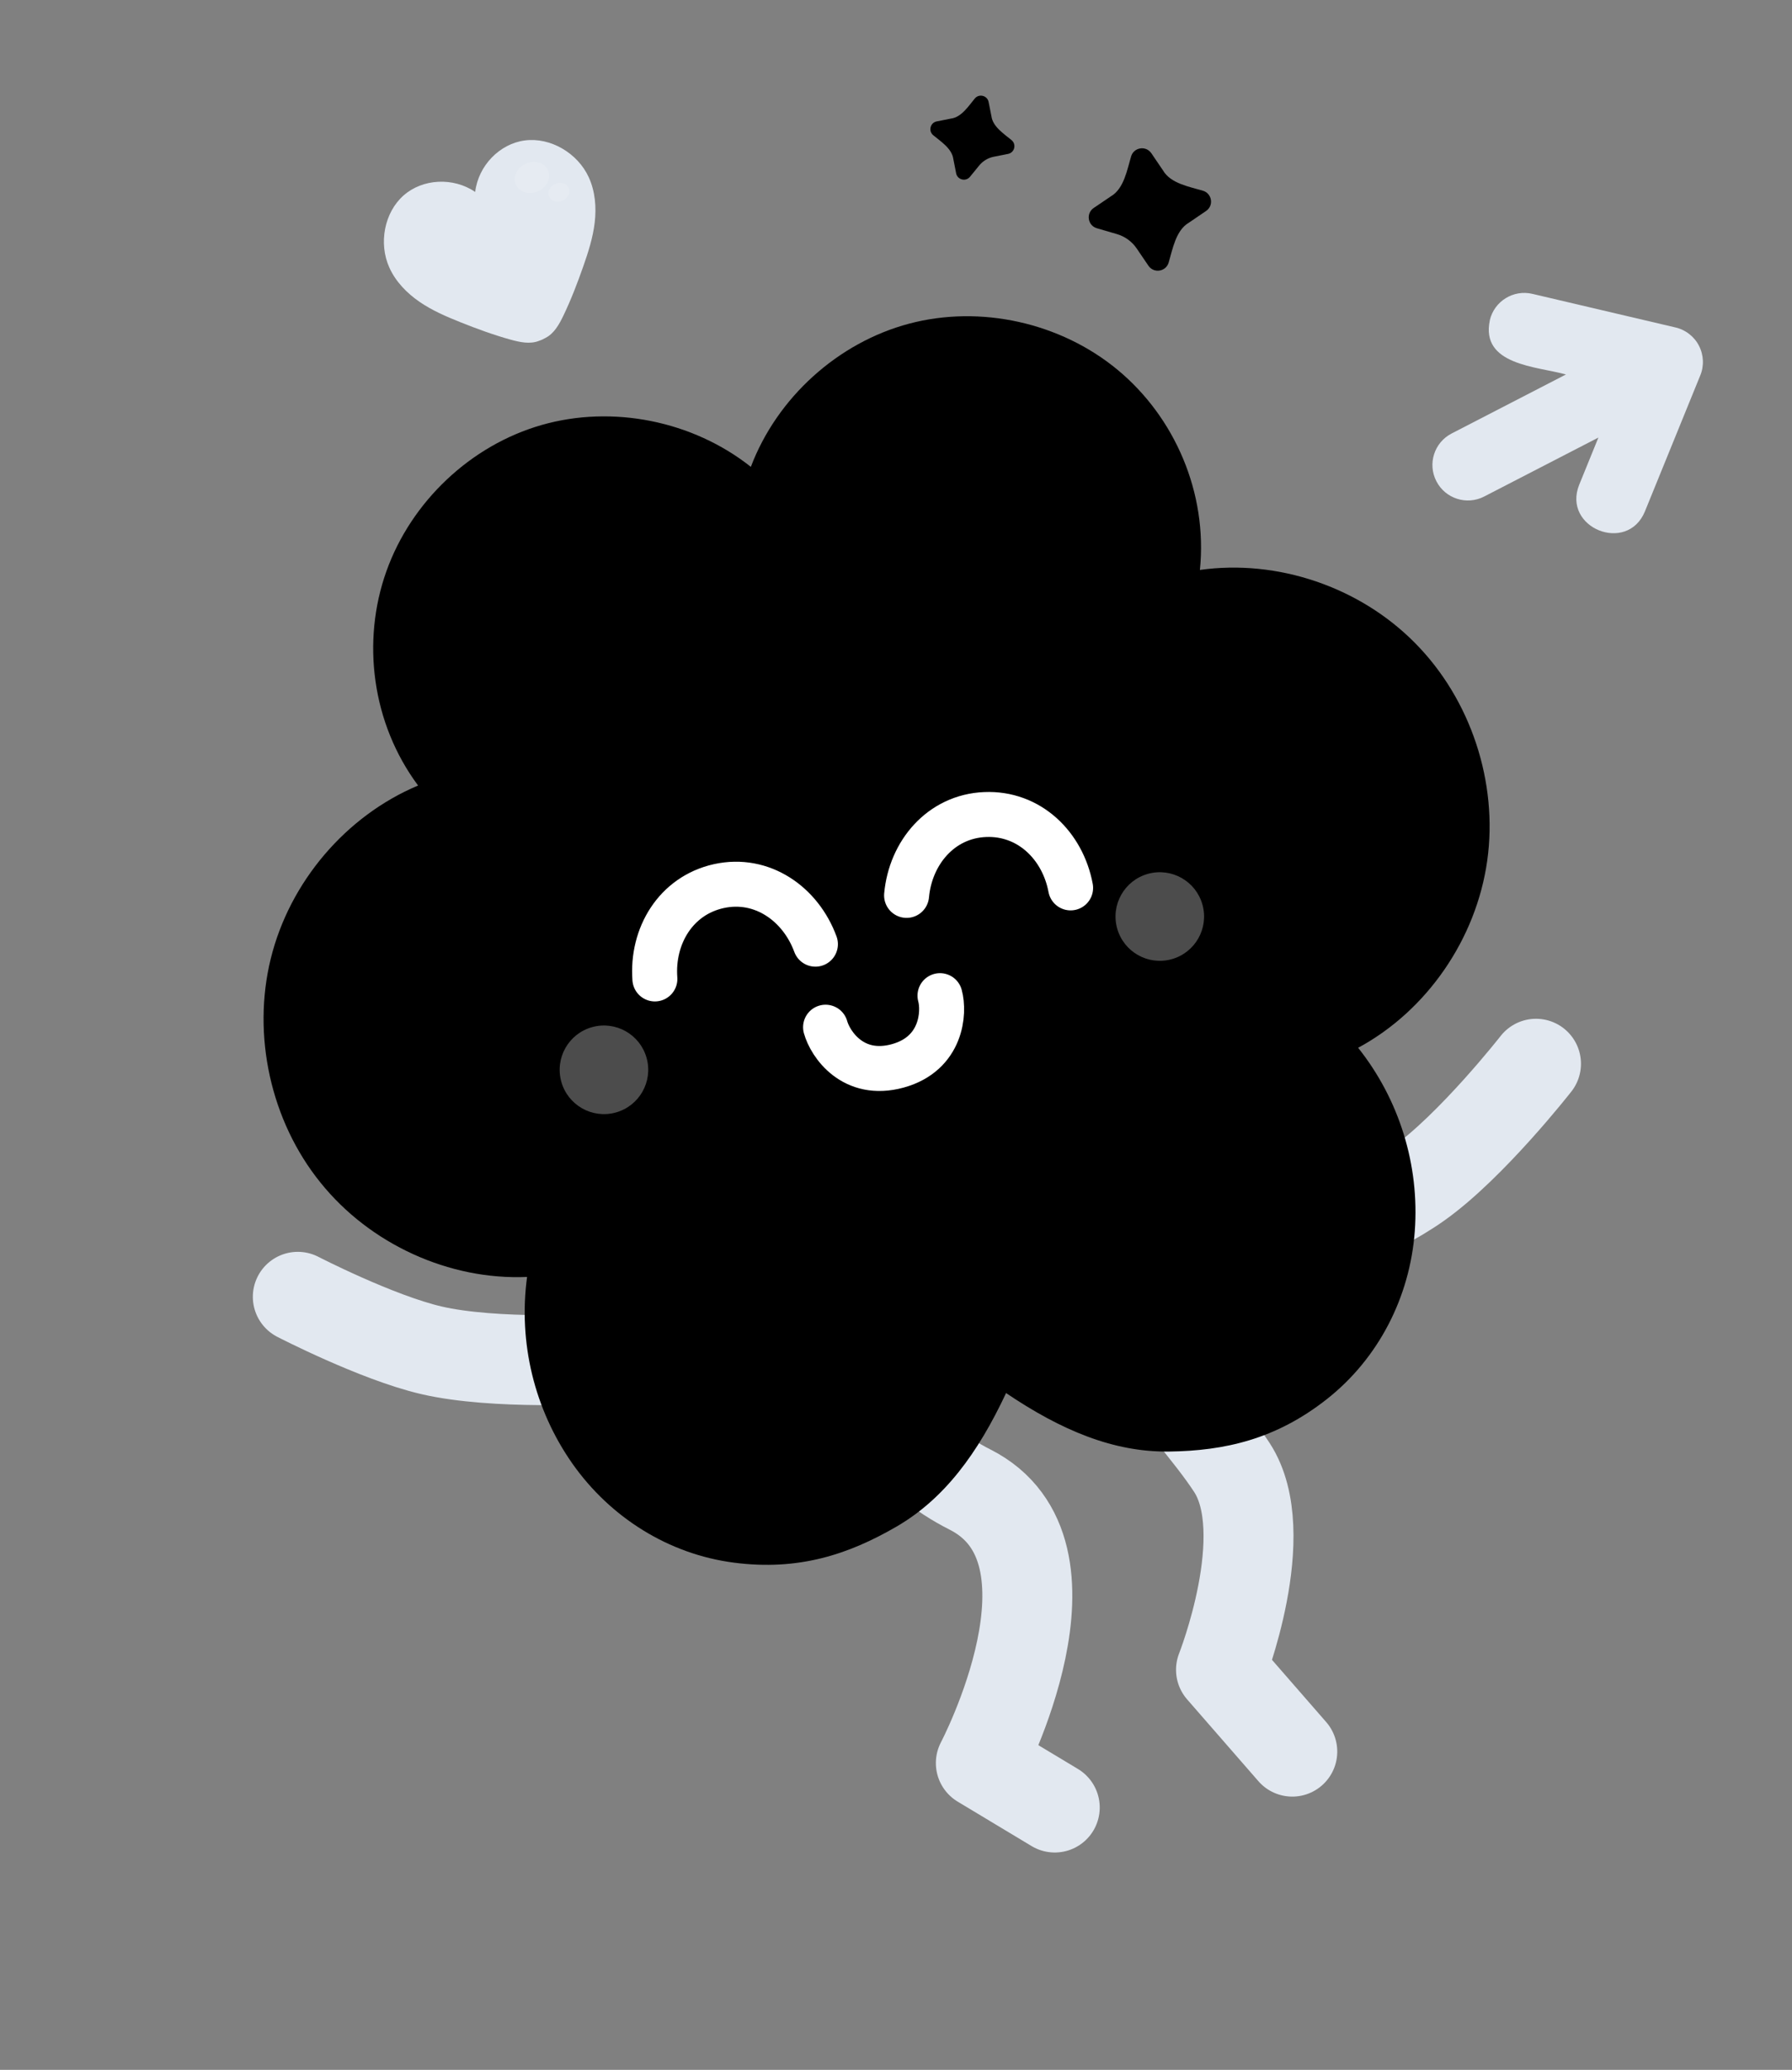 <?xml version="1.0" encoding="UTF-8"?>
<svg width="265px" height="306px" viewBox="0 0 265 306" version="1.1" xmlns="http://www.w3.org/2000/svg" xmlns:xlink="http://www.w3.org/1999/xlink">
    <rect x="0" y="0" width="265" height="306" fill="#808080" stroke="none"/>
    <title>Group 4</title>
    <g id="Page-1" stroke="none" stroke-width="1" fill="none" fill-rule="evenodd">
        <g id="MacBook-Pro-13&quot;" transform="translate(-71, -237)">
            <g id="CTA" transform="translate(78.378, 171)">
                <g id="Illustration" transform="translate(-0, 66)">
                    <g id="Group-4" transform="translate(0, -0)">
                        <g id="Group-Copy" transform="translate(126.058, 161.584) rotate(-18) translate(-126.058, -161.584)translate(29.391, 51.161)">
                            <g id="Group" transform="translate(77.096, 122.777)" stroke="#E2E8F0" stroke-linecap="round" stroke-linejoin="round" stroke-width="13.302">
                                <path d="M5.949,0 C-0.124,11.007 -3.218,32.408 10.959,46.482 C25.366,60.773 0,85.446 0,85.446 L8.366,95.075" id="Path"></path>
                            </g>
                            <g id="Group" transform="translate(113.552, 133.228)" stroke="#E2E8F0" stroke-linecap="round" stroke-linejoin="round" stroke-width="13.302">
                                <path d="M0.467,0 C-2.48,11.715 9.368,33.716 12.365,44.946 C15.361,56.175 1.583,72.856 1.583,72.856 L7.87,87.618" id="Path"></path>
                            </g>
                            <path d="M185.839,153.001 C185.839,153.001 170.761,149.79 162.232,145.131 C154.947,141.154 145.353,132.242 145.353,132.242" id="Path" stroke="#E2E8F0" stroke-width="13.298" stroke-linecap="round" stroke-linejoin="round" transform="translate(165.596, 142.621) rotate(-46) translate(-165.596, -142.621)"></path>
                            <path d="M43.257,131.086 C43.257,131.086 27.954,129.341 19.017,125.523 C11.389,122.264 0.961,114.317 0.961,114.317" id="Path" stroke="#E2E8F0" stroke-width="13.298" stroke-linecap="round" stroke-linejoin="round" transform="translate(22.109, 122.702) rotate(8) translate(-22.109, -122.702)"></path>
                            <g id="Group" transform="translate(8.297, 0)">
                                <path d="M68.15,0.02 C79.037,0.403 89.596,6.329 95.67,15.465 C102.529,6.915 113.612,1.965 124.483,2.566 C135.353,3.167 145.798,9.309 151.675,18.571 C157.552,27.834 158.748,39.98 154.115,50.48 C165.525,52.487 175.823,60.169 181.045,70.608 C186.3,81.047 186.366,93.99 181.241,104.495 C176.117,114.999 165.902,122.822 154.54,124.896 C157.962,134.061 157.831,144.203 154.131,153.266 C150.431,162.328 143.195,169.518 134.076,172.872 C125.072,176.19 117.329,175.456 109.487,173.021 C101.662,170.586 95.326,165.133 89.252,157.355 C82.507,164.554 75.73,169.414 67.708,171.131 C59.686,172.851 51.91,172.882 43.233,168.765 C34.458,164.603 27.91,156.79 25.028,147.43 C22.163,138.07 22.949,127.958 27.189,119.14 C16.057,116.049 6.578,107.336 2.436,96.412 C-1.738,85.488 -0.478,72.604 5.678,62.681 C11.833,52.756 22.769,46.034 34.311,45.064 C30.644,34.19 32.936,22.201 39.631,13.506 C46.327,4.813 57.263,-0.362 68.15,0.02 Z" id="Path" fill="#000000" fill-rule="nonzero"></path>
                                <path d="M83.276,74.079 C82.097,80.314 77.12,85.181 70.588,84.887 C64.056,84.592 59.587,79.215 59.014,72.9" id="Path" stroke="#FFFFFF" stroke-width="6.651" stroke-linecap="round" stroke-linejoin="round" transform="translate(71.145, 78.9) rotate(-177) translate(-71.145, -78.9)"></path>
                                <path d="M98.796,74.782 C99.417,81.099 103.918,86.394 110.45,86.688 C116.982,86.984 121.927,82.031 123.057,75.791" id="Path" stroke="#FFFFFF" stroke-width="6.651" stroke-linecap="round" stroke-linejoin="round" transform="translate(110.927, 80.741) rotate(-167) translate(-110.927, -80.741)"></path>
                                <ellipse id="Oval" fill-opacity="0.3" fill="#FFFFFF" fill-rule="nonzero" transform="translate(47.464, 93.528) scale(-1, 1) rotate(-2.587) translate(-47.464, -93.528)" cx="47.464" cy="93.529" rx="6.547" ry="6.548"></ellipse>
                                <ellipse id="Oval" fill-opacity="0.3" fill="#FFFFFF" fill-rule="nonzero" transform="translate(132.643, 97.378) scale(-1, 1) rotate(-2.587) translate(-132.643, -97.378)" cx="132.643" cy="97.378" rx="6.547" ry="6.548"></ellipse>
                                <path d="M80.579,97.666 C80.465,100.237 82.102,106.093 88.977,106.402 C95.739,106.708 97.998,101.029 98.113,98.459" id="Path" stroke="#FFFFFF" stroke-width="6.651" stroke-linecap="round" stroke-linejoin="round"></path>
                            </g>
                        </g>
                        <path d="M222.561,79.072 C220.073,80.55 216.855,79.735 215.378,77.245 L204.291,58.64 C203.472,57.323 203.285,55.647 203.787,54.205 C204.273,52.749 205.423,51.537 206.874,50.99 L226.966,42.935 C233.328,40.418 237.23,50.082 230.876,52.665 L223.882,55.471 L241.887,61.566 C244.627,62.496 246.104,65.471 245.172,68.216 C244.249,70.961 241.275,72.432 238.527,71.502 L220.505,65.402 C222.63,69.328 228.323,75.464 222.553,79.069 L222.561,79.072 Z" id="Path" fill="#E2E8F0" fill-rule="nonzero" transform="translate(224.481, 61.164) rotate(134) translate(-224.481, -61.164)"></path>
                        <g id="Group" transform="translate(67.268, 36.483) rotate(-33) translate(-67.268, -36.483)translate(51.161, 21.885)" fill-rule="nonzero">
                            <path d="M27.173,3.037 C23.763,1.399 19.349,2.418 16.852,5.416 C15.343,1.811 11.423,-0.471 7.685,0.083 C3.949,0.637 0.71,3.977 0.114,7.895 C-0.232,10.16 0.239,12.487 1.108,14.574 C1.977,16.661 3.23,18.536 4.52,20.365 C6.038,22.517 7.619,24.626 9.357,26.587 C10.304,27.656 11.379,28.727 12.747,29.011 C12.934,29.05 13.138,29.103 13.3,29.128 C13.462,29.152 13.673,29.162 13.863,29.18 C15.252,29.314 16.594,28.609 17.811,27.869 C20.047,26.51 22.176,24.963 24.256,23.357 C26.024,21.992 27.772,20.571 29.213,18.834 C30.655,17.097 31.786,15.014 32.119,12.747 C32.697,8.826 30.581,4.674 27.173,3.037 Z" id="Path" fill="#E2E8F0"></path>
                            <ellipse id="Oval" fill-opacity="0.15" fill="#FFFFFF" transform="translate(25.06, 8.189) rotate(8.569) translate(-25.06, -8.189)" cx="25.06" cy="8.189" rx="2.598" ry="2.226"></ellipse>
                            <ellipse id="Oval" fill-opacity="0.15" fill="#FFFFFF" transform="translate(27.211, 12.199) rotate(8.569) translate(-27.211, -12.199)" cx="27.211" cy="12.199" rx="1.574" ry="1.348"></ellipse>
                        </g>
                        <g id="Group-3" transform="translate(150.959, 26.236) rotate(67) translate(-150.959, -26.236)translate(130.947, 6.235)" fill="#000000" fill-rule="nonzero">
                            <path d="M27.427,2.902 C28.034,1.619 29.862,1.619 30.461,2.902 L31.772,5.681 C32.58,7.772 35.277,8.672 37.12,9.557 C38.408,10.161 38.408,11.985 37.119,12.59 L34.34,13.898 C33.208,14.429 32.302,15.339 31.77,16.467 L30.458,19.247 C29.859,20.53 28.031,20.531 27.424,19.248 L26.121,16.468 C25.313,14.377 22.608,13.478 20.766,12.593 C19.485,11.988 19.485,10.164 20.766,9.56 L23.546,8.252 C25.643,7.443 26.543,4.744 27.427,2.902 Z" id="Path" transform="translate(28.945, 11.075) rotate(14) translate(-28.945, -11.075)"></path>
                            <path d="M7.854,25.393 C8.276,24.499 9.55,24.499 9.967,25.393 L10.881,27.33 C11.445,28.787 13.324,29.415 14.608,30.032 C15.505,30.453 15.506,31.724 14.608,32.145 L12.673,33.055 C11.885,33.425 11.254,34.059 10.883,34.845 L9.971,36.781 C9.554,37.675 8.28,37.675 7.857,36.781 L6.949,34.844 C6.385,33.387 4.501,32.759 3.217,32.142 C2.325,31.72 2.324,30.45 3.217,30.029 L5.152,29.118 C6.613,28.556 7.239,26.675 7.854,25.393 Z" id="Path-Copy" transform="translate(8.914, 31.087) rotate(-53) translate(-8.914, -31.087)"></path>
                        </g>
                    </g>
                </g>
            </g>
        </g>
    </g>
</svg>